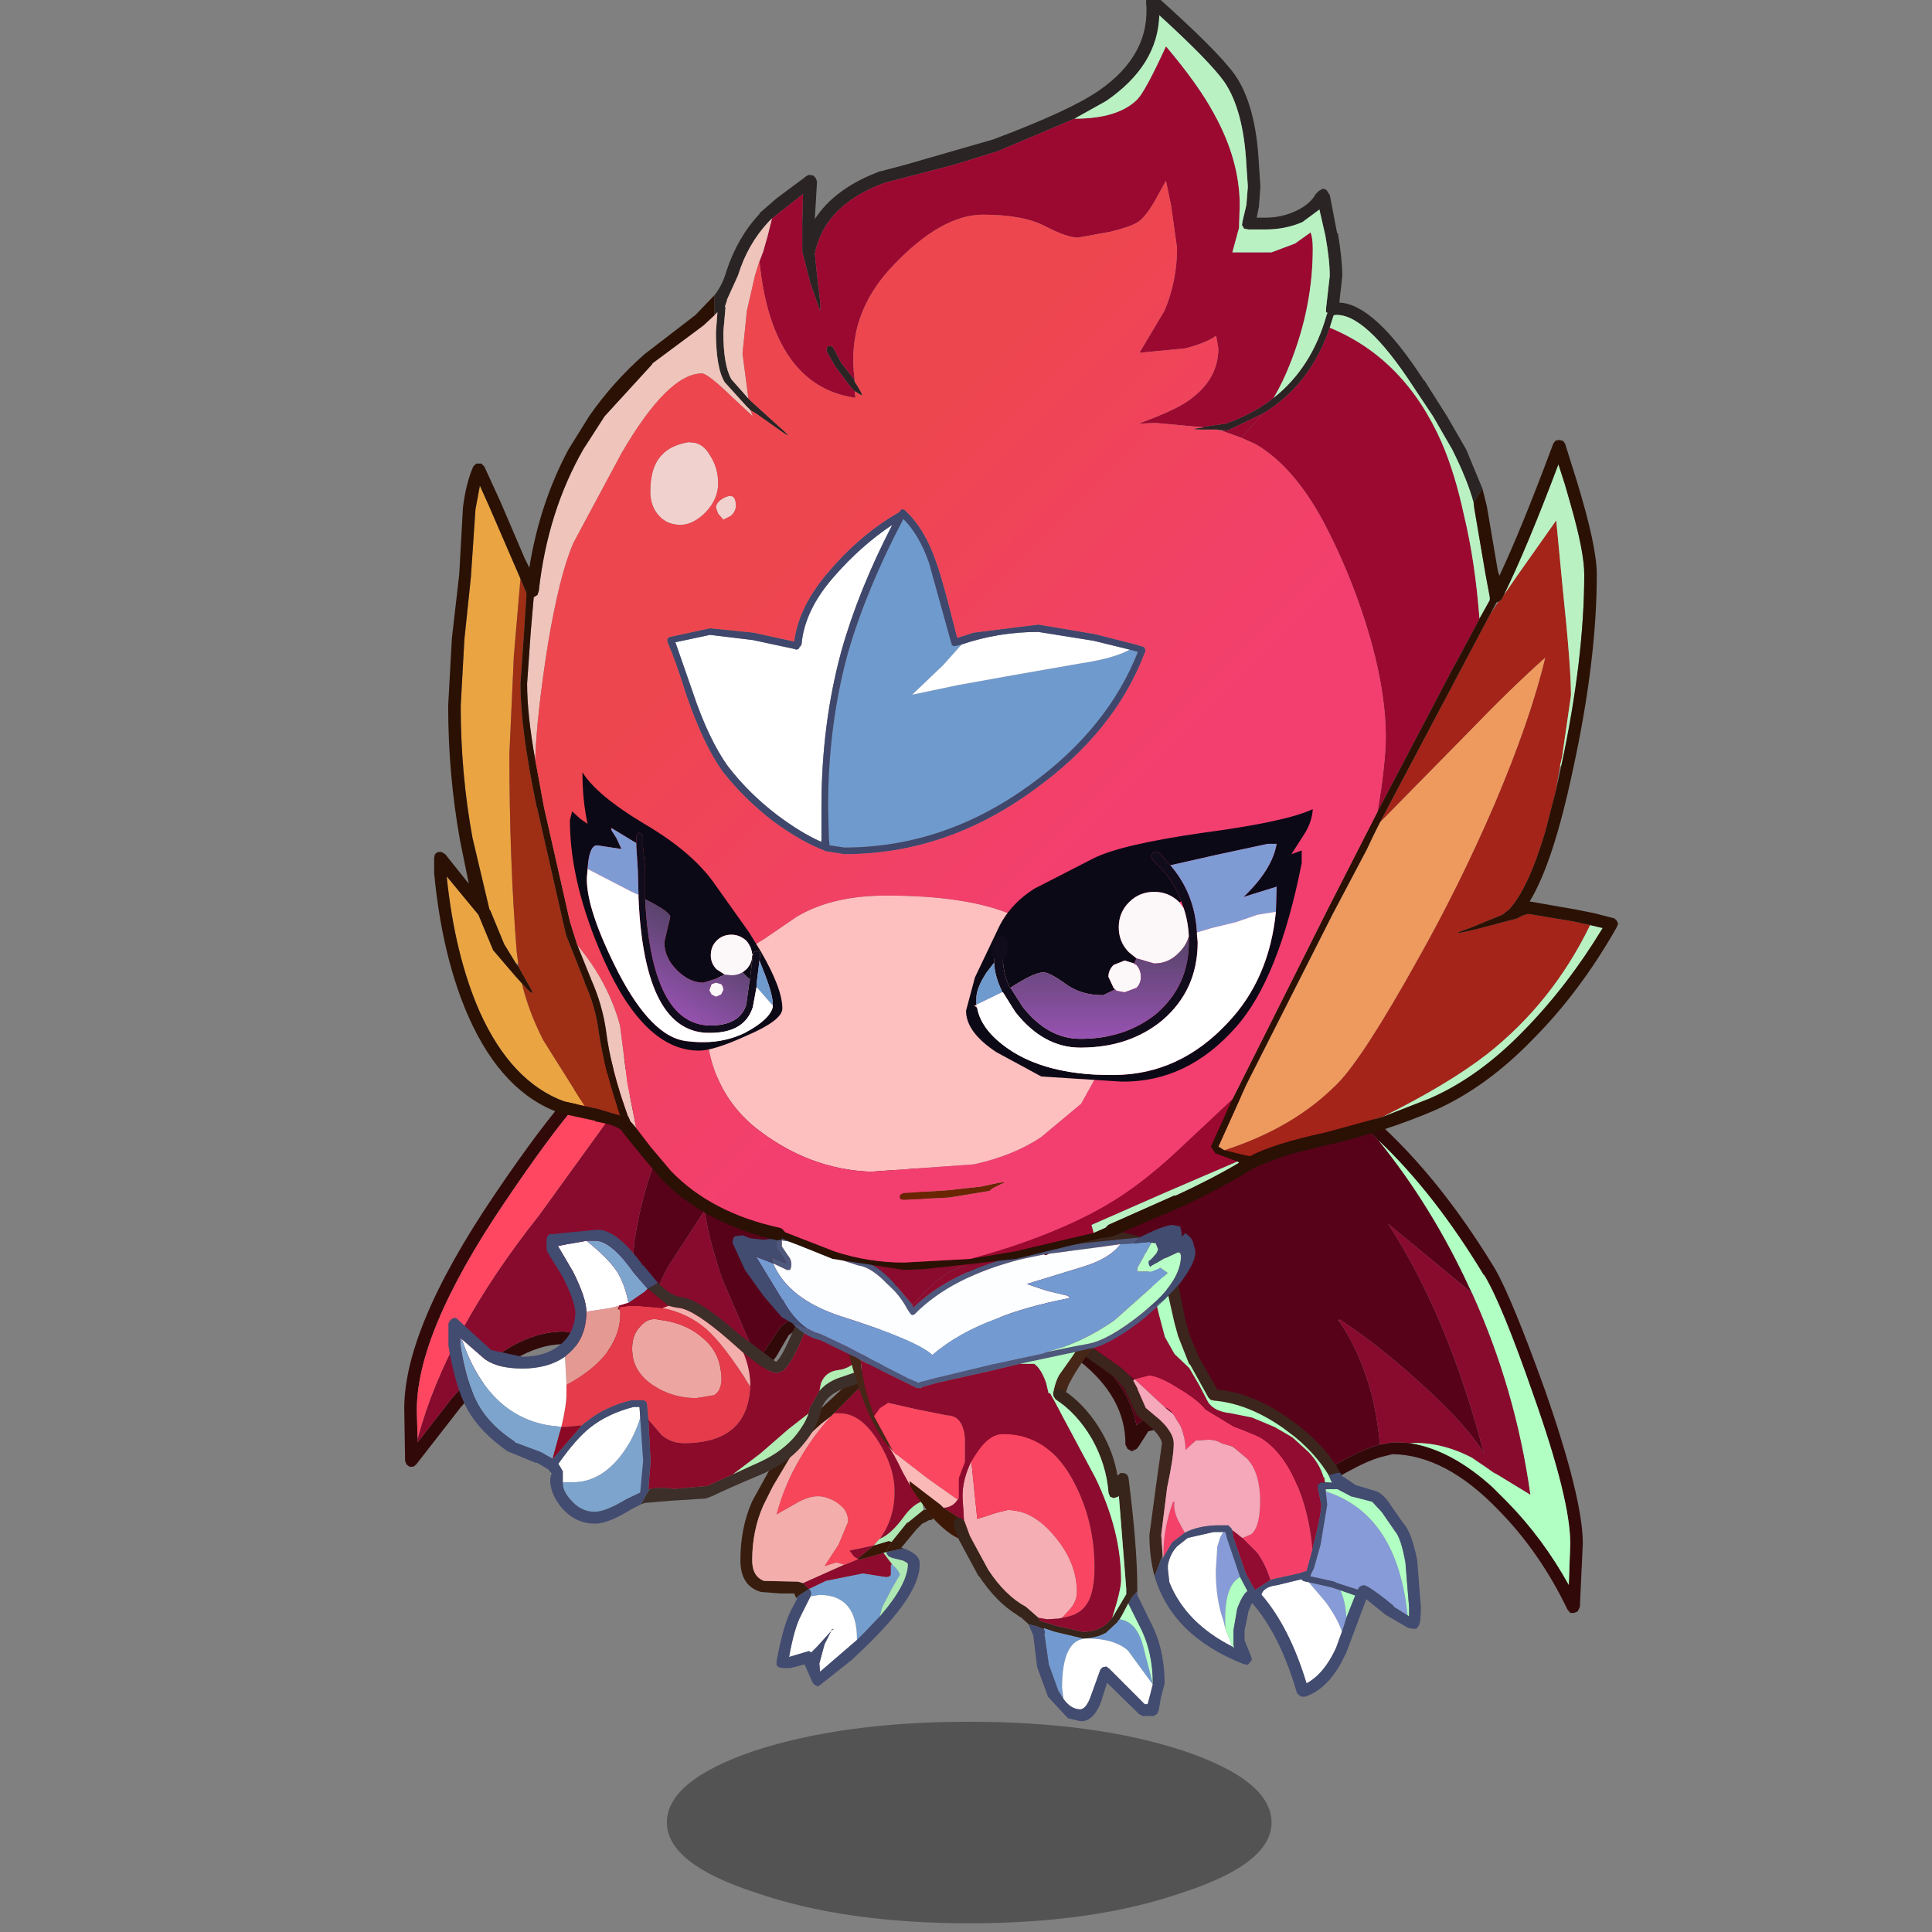 <svg xmlns:ffdec="https://www.free-decompiler.com/flash" xmlns:xlink="http://www.w3.org/1999/xlink" ffdec:objectType="frame" height="90" width="90" xmlns="http://www.w3.org/2000/svg"><rect width="100%" height="100%" fill="#808080" stroke="none"/><use ffdec:characterId="22" height="90.2" transform="matrix(.999 0 0 1 16.74 -.6)" width="59.35" xlink:href="#a"/><defs><g id="a" transform="translate(-16.75 .6)"><use ffdec:characterId="1" height="9.8" transform="matrix(.508 0 0 .958 31.091 80.206)" width="55.5" xlink:href="#b"/><use ffdec:characterId="3" height="27.8" transform="matrix(-.688 0 0 .688 43.1 49.2)" width="35.25" xlink:href="#c"/><use ffdec:characterId="5" height="20.95" transform="matrix(-.688 0 0 .688 43.6 64.15)" width="13.2" xlink:href="#d"/><use ffdec:characterId="7" height="19.95" transform="matrix(-.688 0 0 .688 41.2 57.25)" width="29.5" xlink:href="#e"/><use ffdec:characterId="9" height="36.9" transform="matrix(-.688 0 0 .688 73.8 49.75)" width="41.75" xlink:href="#f"/><use ffdec:characterId="11" height="31.45" transform="matrix(-.688 0 0 .688 66.25 57.4)" width="25.05" xlink:href="#g"/><use ffdec:characterId="13" height="21.95" transform="matrix(-.688 0 0 .688 55.75 56.65)" width="31.4" xlink:href="#h"/><use ffdec:characterId="19" height="86.35" transform="matrix(-.688 0 0 .688 75.45 -.25)" width="80.25" xlink:href="#i"/><use ffdec:characterId="21" height="22.5" transform="matrix(-.688 0 0 .688 54.3 64.7)" width="14.3" xlink:href="#j"/></g><g id="n" fill-rule="evenodd"><path d="m6.2 4.65 1.45.25q1.6-.05 3.6-1.2 1.95-1.15 3.05-2.6l.15-.15.2-.05L16.9.5l.85-.25 2.9-.2h.05Q22.8 0 29.15 9.4q6.3 9.3 6.1 14.8l-.05 3.2-.1.25-.2.15h-.25l-.2-.15-3-3.85q-3.65-4.3-7.05-4.3l-4.1.65-.8.15-1.85.4-5.8 1.2q-.45.05-.95-.45l-.85-1.1-.85-1.45q-1.65-1.35-3.65-1.6Q2.8 17 1.4 14.95l-1-2.05Q0 11.6 0 10.45l.05-1.6v.05q.05-.4.25-.65l-.1-.3.15-.3.3-.1.55.1.15.05.4.1q.8-.05 2.35-1.15Q5.6 5.6 5.8 5l.15-.25.25-.1M18.55 1l-1.4.3-2.3.45Q13.7 3.25 11.7 4.4 9.4 5.75 7.6 5.75h-.1l-1-.25-1.9 1.85q-1.85 1.3-2.85 1.3l-.6-.1Q.95 8.7.9 9v.1l-.1 1.35q0 1 .4 2.2l.9 1.85q1.2 1.75 3.55 1.95 2.25.3 4.05 1.85v-.05l1.1 1.65.5.75.55.4 5.6-1.15 1.85-.4 1-.2 4.1-.65q3.75-.05 7.7 4.6l2.25 2.9v-.25l.05-1.7q.15-5.3-5.95-14.3-6-8.9-7.8-9.05l-2.1.15" fill="#320909"/><path d="m10.8 19.9-1.1-1.65v.05q-1.8-1.55-4.05-1.85-2.35-.2-3.55-1.95l-.9-1.85q-.4-1.2-.4-2.2L.9 9.1V9q.05-.3.25-.45l.6.1q1 0 2.85-1.3L6.5 5.5l1 .25h.1q1.8 0 4.1-1.35 2-1.15 3.15-2.65l2.3-.45 1.4-.3 2.4 2.7-.65-.1q-1.25 0-1.85 1l-.5 1.25-.1.2q1.3 3.1 1.8 6.45l.65 6.8-1 .2q-.9-3.35-1.9-5.2l-2.5-3.85q-.3 2.05-1.2 4.65l-2.4 5.55-.5-.75" fill="#58021a"/><path d="M34.35 25.9v.25l-2.25-2.9q-3.95-4.65-7.7-4.6l-4.1.65-.65-6.8q-.5-3.35-1.8-6.45l.1-.2.5-1.25q.6-1 1.85-1l.65.1.7.9 4.45 6.15q6.35 8 8.25 15.15M19.3 19.5l-1.85.4-5.6 1.15-.55-.4 2.4-5.55q.9-2.6 1.2-4.65l2.5 3.85q1 1.85 1.9 5.2" fill="#880b2e"/><path d="m18.55 1 2.1-.15q1.8.15 7.8 9.05 6.1 9 5.95 14.3l-.05 1.7q-1.9-7.15-8.25-15.15L21.65 4.6l-.7-.9-2.4-2.7" fill="#ff4761"/></g><g id="o" fill-rule="evenodd"><path d="M4.9.35 4.95.3 5 .15 5.05.1l.3-.1.25.15 2.6 2.4q1.75 1.55 2.4 2.6l1.8 3.25q.8 1.8.8 4 0 1.75-1.4 2.15l-1.3.1h-.95l-.1.25-.05.05-.15-.15-.7-.45.05-.05.05-.05.1-.1.2-.2.35-.1 2.3-.05q.8-.3.8-1.4 0-2-.75-3.7L11 7.4 9.9 5.55q-.55-.95-2.2-2.4l-.65-.5-.2-.2L5 .6 4.9.35M2.15 11.6l.15-.05-.05-.05-.95-1.15-.45-.45-.15-.05-.25-.15-.25-.05L0 9.4l.05-.25.2-.2L.8 9l1.05.85h.05l1.05 1.3.3.5.05.2-1.15-.25" fill="#381c0d"/><path d="m7.05 2.65.65.5q1.65 1.45 2.2 2.4L11 7.4l.65 1.3q.75 1.7.75 3.7 0 1.1-.8 1.4l-2.3.05-.35.1-2.8-1.25.55-.15.8.25-.95-1.45L5.9 9.8q0-.7.5-1.1.5-.45 1.2-.6.7-.15 1.65.35l1.5.85q-.55-2.05-1.6-3.8-.9-1.55-2.1-2.85" fill="#f3aeab"/><path d="M3.75 10.95q-1-1.35-1-3.2 0-1.65 1.1-3.4 1.2-1.9 2.6-1.9h.4l.2.2q1.2 1.3 2.1 2.85 1.05 1.75 1.6 3.8l-1.5-.85q-.95-.5-1.65-.35-.7.15-1.2.6-.5.4-.5 1.1l.65 1.55.95 1.45-.8-.25-.55.15H6.1l-.85-.35v-.05l.25-.15.3-.4-1.65-.35-.25-.3-.15-.15" fill="#f7455a"/><path d="M.85 8.4q.3-1.65 1.2-4.05Q3.45.55 4.9.3v.05L5 .6l1.85 1.85h-.4q-1.4 0-2.6 1.9-1.1 1.75-1.1 3.4 0 1.85 1 3.2-.75-.3-1.6-1.45-.6-.85-1.3-1.1m8.1 5.55-.2.2-.1.1-.05.05-.05.05-1.15-.55-2.5-.5-1.6.25-.2-.05-.1-.1v-.7h-.1l.6-.8.5.15 1.1.3.15-.05v.05l.85.35h.05l2.8 1.25m-4.8-2.55 1.65.35-.3.4-.25.15-1.1-.9" fill="#8d0b2c"/><path d="m2.95 11.15.2-.05 1 .3 1.1.9-.15.05-1.1-.3-.5-.15-.2-.05-.05-.2-.3-.5" fill="#391606"/><path d="m3.75 16.2-.15-.6-.65-1.25-.55-.95q0-.25.5-.7H3v.7l.1.1.2.05 1.6-.25 2.5.5 1.15.55-.1.1-.05.2.05.2-.6-.1q-2.55 0-2.55 3v.05l-.5-.5-1.05-1.1" fill="#739ece"/><path d="m8.45 14.85.65 1.3q.45.85.8 2.8l-1.35-.4-.15.1-.4-.4-.95-1.05.45.9.35 1.3-.05.55-2.5-2.15v-.05q0-3 2.55-3l.6.1m-1.4 2.35L7 17.05h-.15l.2.15" fill="#fff"/><path d="m9.4 14.95-.05.05.4.75q.55 1.05 1 3.5v.25l-.15.15-.25.05H9.8l-.95-.25-.55 1.25-.15.15-.2.1-.15-.1-2.15-1.7-1.05-1-.35-.35Q1 14.55 1.05 12.65q-.05-.6.95-1l.15-.05 1.15.25v.1l-.15.2-.25.1-.6.15h-.05q-.35.15-.4.25 0 1.35 1.9 3.55l1.05 1.1.5.5 2.5 2.15.05-.55-.35-1.3-.45-.9.95 1.05.4.4.15-.1 1.35.4q-.35-1.95-.8-2.8l-.65-1.3-.05-.2.05-.2.1-.1.7.45.15.15" fill="#424b70"/><path d="m.8 9 .05-.6q.7.25 1.3 1.1.85 1.15 1.6 1.45l.15.15.25.3-1-.3-.2.05-1.05-1.3h-.05L.8 9m2.5 2.85.2.05-.6.8q-.5.45-.5.7l.55.95.65 1.25.15.6q-1.9-2.2-1.9-3.55.05-.1.4-.25h.05l.6-.15.25-.1.15-.2v-.1" fill="#aee8b3"/></g><g id="p" fill-rule="evenodd"><path d="m15.3 3.65.7.4-1.4 1.15-.4.1-.3.05h-.05Q12.8 5.5 10.4 7.6l-.9.8Q7.55 10 7.05 9.7 6.4 9.55 5.4 7.1q-.8-1.95-2.45-2-1.2 0-1.75 1.25Q.85 7.1.8 8.3l-.05.55.75.7 1.3.45q1 .3 1.55.95L5 12.1l.1.4q.3.85 1.05 1.7.95 1.05 2.75 1.8l1.3.6 1.75.8 2.3.2q.8-.15 1.6 0l.25.4.35.65-.25-.1-1.8-.15-2.35-.15-.4-.15q-1.15-.55-3.05-1.35-2-.8-3.05-2.05-1.05-1.2-1.3-2.4l-.05-.2q-.4-.95-1.65-1.35L1.2 10.3Q-.1 9.7 0 8.85 0 7.1.5 6q.8-1.7 2.45-1.7 2.15 0 3.15 2.5.85 2 1.2 2.2l2.6-1.95q2.65-2.35 3.9-2.45.65-.1 1.5-.95" fill="#3c2e28"/><path d="m15.95 12.9-.15 2.8.15 1.95-.1-.05q-.8-.15-1.6 0l-2.3-.2-1.75-.8-1.85-1.4-1.9-1.65L5.1 12.5l-.1-.4-.65-1.15-.1-.5q-.3-.8-1.2-.9-.6-.05-1.4-.7L.8 8.3q.05-1.2.4-1.95.55-1.25 1.75-1.25 1.65.05 2.45 2 1 2.45 1.65 2.6.5.3 2.45-1.3-.45 1.1-.45 2.05v.2q.15 3.85 4.5 3.85.85 0 1.5-.55l.9-1.05" fill="#8c0b2a"/><path d="M11.5 11.25q-.5-.3-.5-1.1 0-1.75 1.3-2.8 1.15-1 2.9-1.2.75-.2 1.3.45.55.55.55 1.5 0 1.55-1.45 2.5-1.3.85-2.9.85l-1.2-.2" fill="#eda5a1"/><path d="M20.15 5.6q0 1.9 1.35 2.95l.1.1-.1 1.9q-1.6-.85-2.55-1.95-1.15-1.4-1.1-3l.05-.15h.1V5.3h-.1l.05-.1.55.15 1.65.25" fill="#e59993"/><path d="m20.45 13.3-.15-.15-.1-.05q-1.25-1.05-3.1-1.5h-.8l-.15.05-.1.15-.1 1.1-.9 1.05q-.65.55-1.5.55-4.35 0-4.5-3.85Q10.85 7.8 12 6.8q1.25-1.1 3-1.45l1.75-.15h.5l.65.1v.15l-.05.15q-.05 1.6 1.1 3 .95 1.1 2.55 1.95v.55q0 .85.35 2.3h-.35l-1.05-.1m-8.95-2.05 1.2.2q1.6 0 2.9-.85 1.45-.95 1.45-2.5 0-.95-.55-1.5-.55-.65-1.3-.45-1.75.2-2.9 1.2Q11 8.4 11 10.15q0 .8.5 1.1" fill="#e53b4a"/><path d="M22.45 15.55h-.05l-1.95-2.25 1.05.1h.35l.15.5.45 1.65" fill="#8c0925"/><path d="m14.6 5.2.4.15q-1.75.35-3 1.45-1.15 1-2.95 3.85v-.2q0-.95.45-2.05l.9-.8q2.4-2.1 3.45-2.25h.05l.3-.05.4-.1" fill="#f3afab"/><path d="m20.15.8.25.05.85.15h.05l.75.15h.05l-.05.05-1 1.7q-.9 1.8-.9 2.7l-1.65-.25-.55-.15-.65-.2q.25-1.3.8-2.15.6-.9 2.05-2.05m1.45 7.85q1.15.8 2.9.8 1.65 0 2.55-.65l1.55-1.35q-1.75 5.15-5.9 5.85l-.85.1q-.35-1.45-.35-2.3v-.55l.1-1.9m-5.1 4.15.05-.75h.4q1.75.45 2.95 1.4.95.75 2.15 2.45l-.3.5v.75h-.7q-1.8 0-3.2-1.75-.9-1.15-1.35-2.6" fill="#fff"/><path d="m17.9 5.3-.65-.1h-.5L15 5.35l-.4-.15L16 4.05l.2.2 1.1.75.65.2-.05.1" fill="#8d0925"/><path d="m16 4.05.95-1.1Q18.4.9 19.45.8h.7Q18.7 1.95 18.1 2.85q-.55.85-.8 2.15l-1.1-.75-.2-.2m12.6 3.4.1-.1v.45q-.4 2.6-1.2 4.05-.8 1.45-2.5 2.55v.05l-1.75.65-.8.45L22 13.9l-.15-.5.85-.1q4.15-.7 5.9-5.85m-6.85 9.7v.05q0 .55-.5 1.1-.7.85-1.65.85-.75 0-2.15-.85l-.95-.45-.2-2.15.2-2.9q.45 1.45 1.35 2.6 1.4 1.75 3.2 1.75h.7" fill="#7da4cd"/><path d="M4.35 10.95Q3.8 10.3 2.8 10l-1.3-.45-.75-.7.05-.55.85.55q.8.65 1.4.7.9.1 1.2.9l.1.5m.75 1.55 1.35 1.05 1.9 1.65 1.85 1.4-1.3-.6q-1.8-.75-2.75-1.8-.75-.85-1.05-1.7" fill="#b2edb4"/><path d="m15.3 3.65 1-1.2v.05Q18.05.05 19.4.05l2.1.2.9.1h.25l.15.15.05.25v.6l-.05.2-1.05 1.7q-.8 1.6-.85 2.35v.1q.05 1.4 1.1 2.2.95.75 2.5.75l2.1-.45 2.25-2.05q.05-.1.15-.1l.1-.05.25.15.15.25v1.5q-.45 2.8-1.3 4.35-.9 1.55-2.7 2.8l-1.95.8v-.05l-.85.5-.05.1-.15.15.05.15.05.2q.05.95-.75 1.95-.95 1.1-2.25 1.1-.85.05-2.55-1l-.6-.3-.35-.65-.25-.4.1.05-.15-1.95.15-2.8.1-1.1.1-.15.15-.05h.8q1.85.45 3.1 1.5l.1.05.15.15 1.95 2.25h.05l.8-.45 1.75-.65v-.05q1.7-1.1 2.5-2.55.8-1.45 1.2-4.05v-.45l-.1.1-1.55 1.35q-.9.65-2.55.65-1.75 0-2.9-.8l-.1-.1Q20.15 7.5 20.15 5.6q0-.9.9-2.7l1-1.7.05-.05h-.05L21.3 1h-.05L20.4.85 20.15.8h-.7q-1.05.1-2.5 2.15L16 4.05l-.7-.4m6.45 13.5v-.75l.3-.5q-1.2-1.7-2.15-2.45-1.2-.95-2.95-1.4h-.4l-.05.75-.2 2.9.2 2.15.95.45q1.4.85 2.15.85.95 0 1.65-.85.5-.55.5-1.1v-.05" fill="#424b70"/></g><g id="q" fill-rule="evenodd"><path d="m18.9.05.35-.05.1.05.25.1 1.95 1.5 2.8.5h1.6l.95-.25.25-.1.25.05.2.2q.75 1.9 2.6 3.2h.05Q32 6.5 35.3 5.7h.25l.2.15.05.25q-.05 1.2 1.25 2.45 1.25 1.25 2.7 1.25 2.1 0 2 1v2.15q0 2.7-1.25 3.5l-.15.1-.45.2h-.05q-3.8 1.6-5.75 3.1-3.1 2.45-3.1 5.6v.05l-.15.3-.3.15-.3-.15-.05-.05-.15-.2-.6-.95-1.1-.25q-.65 0-1.3.55l-1.35.95-1.3.45-.75.1q-1 .2-3 1.2-2.1 1.15-2.2 1.1l-.2-.05-2.2-1.25q-1.45-.8-2.35-1.05l-.8-.2q-3.6.05-7.2 3.8-2.8 2.85-4.65 6.7l-.2.25H.6l-.25-.1-.15-.3-.2-4.3q0-3.05 2.55-10.35 2.25-6.25 3.4-8.25Q11.75 4.05 18.9.05M13.75 25.5q1 .25 2.65 1.15l2.1 1.2 1.7-1h.05q2.15-1.1 3.25-1.3l.8-.1 1-.35 1.25-.85q.9-.75 1.8-.75.95 0 1.55.4l.35.3q.5-2.8 3.35-5.05 1.95-1.55 5.9-3.2h.05q.2-.15.45-.2.9-.65.9-2.8V10.8l-1.15-.15q-1.75 0-3.3-1.5Q35.1 7.9 35 6.6q-3.4.75-5.25-.65Q27.9 4.65 27 2.8l-1 .15-1.65.05q-2.05 0-3.2-.55l-2-1.55q-2.75 1.55-5.3 4-3.8 3.6-7.15 9.15V14q-1.2 1.95-3.35 8.15Q.85 29.2.85 32.2l.1 2.8q1.75-3.15 4.15-5.6l1-1q2.8-2.55 5.6-3l.75-.05h.45l.85.15m16.65.3.1.05-.05-.05h-.05" fill="#320909"/><path d="M13.85 4.9q2.55-2.45 5.3-4l2 1.55q1.15.55 3.2.55L26 2.95l1-.15q.9 1.85 2.75 3.15 1.85 1.4 5.25.65.1 1.3 1.45 2.55 1.55 1.5 3.3 1.5l1.15.15v2.15q0 2.15-.9 2.8-.25.05-.45.2h-.05q-3.95 1.65-5.9 3.2-2.85 2.25-3.35 5.05l-.35-.3q-.6-.4-1.55-.4-.9 0-1.8.75l-1.25.85-1 .35-.8.1q-1.1.2-3.25 1.3h-.05l-1.7 1-2.1-1.2q-1.65-.9-2.65-1.15.15-1.7.55-3.35.8-3 2.25-5.05v-.05h-.1q-2.9 1.9-6.05 4.85-2.65 2.45-3.7 4.2 2.45-9.35 6.5-15.55l-5.7 4.7.15-.3Q10.2 9.4 13.85 4.9" fill="#58021a"/><path d="m13.75 25.5-.85-.15h-.45l-.75.05q-2.1-.1-4.2 1l-1.1.75-.35.25-.2.1-2.3 1.4q1-7.15 3.95-13.65l5.7-4.7q-4.05 6.2-6.5 15.55 1.05-1.75 3.7-4.2 3.15-2.95 6.05-4.85l.1.05q-1.45 2.05-2.25 5.05-.4 1.65-.55 3.35" fill="#880b2e"/><path d="M11.7 25.4q-2.8.45-5.6 3l-1 1Q2.7 31.85.95 35l-.1-2.8q0-3 2.5-10.05Q5.5 15.95 6.7 14v.05q3.35-5.55 7.15-9.15-3.65 4.5-6.2 10.05l-.15.3q-2.95 6.5-3.95 13.65l2.3-1.4.2-.1.35-.25 1.1-.75q2.1-1.1 4.2-1" fill="#b1ffc3"/></g><g id="r" fill-rule="evenodd"><path d="m18.05 23.3-.5-1.3h-.05v-.1l.1-1.4-.4-3.2q-.45-2.1-.45-3 0-.7.9-1.55l.05-.05.95-.8.55-1.25v-.05l.3-.55.2-.3.65-.6 2.5-1.75.35-.35q1-.95 1.05-1.75 0-2.35-.9-3.4Q22.45.8 20.3.8l-.95.2-.55.35-.2.15q-.95.7-1.3 2l-.6 2.65-.25.9-.75 1.9h-.05L14.4 11.2l-.15.15-.2.05q-2.35.2-4.7 1.85l-.8.6q-1.45 1.2-2.3 2.6l-.55-.15h-.25q1.1-2 3.45-3.65 2.45-1.75 4.9-2l1.2-2.1.65-1.5.3-1.05.55-2.75Q17 1.75 18.1.9l.85-.55.25-.1L20.3 0q2.55 0 3.7 1.35 1.05 1.25 1.05 3.95 0 .8-.75 1.75l-.95.95h-.05l-2.5 1.8h-.05l-.7.85-.1.3v-.05l-.65 1.4-.05.1-1.05.9q-.6.6-.65 1l.4 2.85.45 3.35q0 1.5-.35 2.8m-1.2-2.3v-.05.05m-4.15 6.95v-.05.05" fill="#3b251c"/><path d="m10.2 23.55-.35-.1-1.6-.35-.45-.15h-.05l-.4-1.45q.15-1.85.7-3.5.95-2.8 2.6-3.95.3-.25 2.05-.9L14.6 12q.5-.65 1.85-1.45 1.35-.85 2-.85l.95.25-2.05 1.9q-.35.15-.55.45l-.5.8q-.3.65-.35 1.65l-.7-.65-.85-.05q-.5 0-.9.25l-.7.2-.15.1-.9.75q-.85 1-.85 2.85 0 1.75.6 2.25l.6.25-1 1q-.55.75-.9 1.85" fill="#f44069"/><path d="m12.8 20.15-.1.55-.85 2.45-.5.9-.1.15h-.05l-1-.65q.35-1.1.9-1.85l1-1 .7-.55M7.35 21.5l-.1-.45q-.5-1.95-.5-2.6l.25-1.2v-.15l-.1-.05-.1-.1h-.3l.05-.35h.05q.25-.9 1-1.7l1.1-1 1.2-.7 1.55-.65 1.5-.3q1-.1 1.45-.7l.6-1.15.7-1.2 1-.95.65-1.15.4-1.5.75-3.15.3-1.1.55-.35.95-.2q2.15 0 3.05 1.1.9 1.05.9 3.4-.05.8-1.05 1.75l-.35.35-2.5 1.75-.65.6-.3.2-.95-.25q-.65 0-2 .85-1.35.8-1.85 1.45l-1.9 1.15q-1.75.65-2.05.9Q9 15.2 8.05 18q-.55 1.65-.7 3.5" fill="#920b31"/><path d="m17.45 22-.6-1-.85-.65.35-.65q.45-.8.35-1.45h.1q.65 1.8.65 3.45v.3m-.6-1v-.05.05" fill="#f44169"/><path d="M16 20.35q-.85-.45-2.1-.5h-.85l-.1.1-.1.1-.05.1-.7.55-.6-.25q-.6-.5-.6-2.25 0-1.85.85-2.85l.9-.75.15-.1.7-.2q.4-.25.9-.25l.85.05.7.65q.05-1 .35-1.65l.5-.8.45-.35.1-.1 2.05-1.9.1.1-.3.55v.05l-.55 1.25-.95.8-.05.05q-.9.85-.9 1.55 0 .9.45 3l.4 3.2-.1 1.4v.1h-.05v-.3q0-1.65-.65-3.45h-.1q.1.65-.35 1.45l-.35.65" fill="#f4a8b9"/><path d="m6.45 17.55-.1.9.45 2.7.45 1.6.15.3.1.25-1.6.35-.2.1-1.4.45-.05-.05-.1-.15-.25-.1-.2.05q-.65.35-1.85 1.35v.05l-.95.6q.7-6.85 5.55-8.4m5.8 5.8.9-2.65.1-.4h.15l.2.35.2.65.1 1.65q0 1.9-.5 3.3l-.15.6q.15-2.9-1-3.5m-6.9 3.7-.15-.45-.15-.5q.05-1.05.4-1.85l.6-.2 1.55-.35-1.15 1.35q-.8 1.1-1.1 2" fill="#869bd8"/><path d="M13.4 20.3h.65l1.75.4.7.55q.5.5.65 1.3v.25l-.1.9q-1.1 2.75-4.25 4.35l.1-.3.35-.9.15-.6q.5-1.4.5-3.3l-.1-1.65-.2-.65-.2-.35m-5.8 3.4.25-.05.15-.05.1-.1 1.65.4.3.05q.6.15.75.55v.05q-1.9 2.2-3.05 6-1.2-.65-2-2.4l-.4-1.1q.3-.9 1.1-2L7.6 23.7" fill="#fff"/><path d="M6.5 16.95H6l.05-.05.2-.45q.85-1.4 2.3-2.6l.8-.6q2.35-1.65 4.7-1.85l.2-.05.15-.15 1.25-2.25h.05l.75-1.9.25-.9.6-2.65q.35-1.3 1.3-2l.2-.15-.3 1.1-.75 3.15-.4 1.5-.65 1.15-1 .95-.7 1.2-.6 1.15q-.45.6-1.45.7l-1.5.3-1.55.65-1.2.7-1.1 1q-.75.8-1 1.7h-.05l-.05.35m-5.6 9L.8 26v-.6l.25-3.05q.3-1.65.7-2.1l.9-1.3.65-.7 1.35-.35h.05l.95-.5h.75l.05.15Q1.6 19.1.9 25.95m11.9 2.1-.15.1.05-.2v-1l-.25-1.45q-.35-.95-.7-1.2l.5-.95q1.15.6 1 3.5l-.35.9-.1.3M5.05 26.1l-.6-1.5 1-.35q-.35.8-.4 1.85m7.65 1.85v-.05.05" fill="#b1ffc3"/><path d="M18.05 23.3q-1.2 4.05-6.05 5.95h-.05l-.2.05-.15-.15-.15-.2.05-.2.4-1 .05-.1v-.7l-.25-1.2v-.05l-.25-.6q-1.9 2.15-3.05 6.1l-.15.15-.15.1h-.25q-1.5-.5-2.5-2.4l-.3-.6-1.35-3.6-1.3 1.05-1.55.9-.3.05H.3l-.15-.2Q0 26.4 0 25.4l.25-3.2q.4-1.95.95-2.5l.8-1.15q.5-.8 1-1l1.5-.45h-.05l.9-.6v.05l.1-.25h.25l.55.15-.2.45-.05.05h.8l.1.1.1.05v.15l-.25 1.2q0 .65.5 2.6l.1.45.4 1.45h.05l.45.15 1.6.35.35.1 1 .65h.05l.1-.15.5-.9.85-2.45.1-.55.05-.1.1-.1.1-.1h.85q1.25.05 2.1.5l.85.65.6 1 .05.15V22h.05l.5 1.3m-11.6-5.75.05-.15h-.85l-.95.5h-.05l-1.35.35-.65.7-.9 1.3q-.4.45-.7 2.1L.8 25.4v.6l.1-.05.95-.6v-.05q1.2-1 1.85-1.35l.2-.05.25.1.1.15.05.05 1.4-.45.2-.1 1.6-.35-.1-.25-.15-.3-.45-1.6-.45-2.7.1-.9m6.35 10.5q3.15-1.6 4.25-4.35l.1-.9v-.25q-.15-.8-.65-1.3l-.7-.55-1.75-.4h-.8l-.1.4-.9 2.65-.5.95q.35.25.7 1.2l.25 1.45v1l-.05.2.15-.1m-7.45-1 .4 1.1q.8 1.75 2 2.4 1.15-3.8 3.05-6v-.05q-.15-.4-.75-.55l-.3-.05-1.65-.4-.1.1-.15.05-.25.05-1.55.35-.6.2-1 .35.6 1.5.15.5.15.45" fill="#424b70"/></g><g id="s" fill-rule="evenodd"><path d="m4.2 1.85-.4-.4 1.05.1 2.9.3 3.3.5.8.2L13 2.9q3.95 1.15 6.15 3.3l.05-.2 1.45-1.7q1.15-1.15 2.1-1.3l2.6-.8 1.25-.5.5-.15.2-.1.25-.05.8.05.05.05v.7l-.5.7-.15.3 1.05-.45-.15.45-.95.45h-.2l-.05-.1q-.15-.5.2-.9l.4-.6v-.4l-.35.05h-.05l-.1.05h-.05L26 2.3l-.15.05-.4.15-2.6.85h-.05q-.85.15-1.9 1.25-.85.75-1.35 1.7l-.2.3-.1.1h-.1l-.1-.05q-2.5-2.55-7.3-3.75l-1.45-.3-.35-.05-3.8-.5L5.1 1.9l-.9-.05m-2.1 3.8q.6.5 1.15.6l.35.3q2.3 1.85 3.7 2.1l.8.15 2 .4.25.1 3.5.75 3.75.9.95.25.2.05.05.05.05-.05.6-.25 2.35-1.2q.45-.3.85-.45l.95-.5.1-.05 1.7-.8.45-.15.5-.25 1-.35q-.85.9-1.85 1.15h-.05l-1.95.95-.8.4-.75.4-2.35 1.15-.6.3-.15.05h-.2l-.2-.1-.9-.25-3.8-.85L11.9 10l-3.75-.8-.9-.2L7 8.95q-1.4-.35-3.6-2.1l-1.3-1.2m16.6 6-.05-.05h-.05l.1.05" fill="#4e577c"/><path d="m5.1 1.9 1.05.15 3.8.5.2.1.15-.05 1.45.3q4.8 1.2 7.3 3.75l.1.05h.1l.1-.1.2-.3q.5-.95 1.35-1.7 1.05-1.1 1.9-1.25h.05l2.6-.85.4-.15.15-.05 1.5-.55h.05l.1-.05h.05l.35-.05v.4l-.4.6q-.35.4-.2.9l.05.1h.2l.95-.45Q27.6 5.65 24 6.8q-5.05 1.6-6.15 2.6-1.75-1.5-4.35-2.45-1.9-.8-4.95-1.4l.1-.15 1.45-.35 1.35-.45L7.7 3.45Q5.85 2.9 5.1 1.9" fill="#fdfeff"/><path d="m3 1.8.15-.05 1.05.1.9.05q.75 1 2.6 1.55l3.75 1.15-1.35.45-1.45.35-.1.15q3.05.6 4.95 1.4 2.6.95 4.35 2.45 1.1-1 6.15-2.6 3.6-1.15 4.65-3.6l1.15-.45L28 5.7v-.05q-.7 1.3-1.65 1.95l-.5.25-.45.15-1.7.8-.1.05-.95.5q-.4.15-.85.45L19.45 11l-.6.25-.05.05-.05-.05-.2-.05-.95-.25-3.75-.9-3.5-.75-.25-.1q-2.4-.6-4.6-2.15l-3.6-3.2.5-.35.6.25h.95V3.5L3 1.8" fill="#739ad1"/><path d="m3.8 1.45.4.4-1.05-.1L3 1.8l-.3.05-.05.15-.1.25.1.25.3.35.25.2v.2l-.05.1-.05.1-.15-.1-.85-.5h-.05l-.85-.4-.15.05-.05.2q0 1.65 2.25 3.55-.55-.1-1.15-.6l-1-1.05Q-.15 2.95.05 2.25L.2 1.7l.15-.25.35-.3.25.25v-.25l.1-.45.5-.1q.6 0 2.25.85M28.65 3.2l.15-.45-1.05.45.15-.3.5-.7v-.7l.9.1.9-.1.5-.2.4.05q.25-.05.3.45l-.85 1.85L29.3 5.4l-1.25 1.45-.7.4-1 .35q.95-.65 1.65-1.95v.05l1.8-2.95-1.15.45" fill="#424b70"/><path d="M3.25 6.25Q1 4.35 1 2.7l.05-.2.15-.05.85.4h.05l.85.5.15.1.05-.1.05-.1v-.2l-.25-.2-.3-.35-.1-.25.1-.25.05-.15.3-.05.95 1.7v.25H3l-.6-.25-.5.35 3.6 3.2Q7.7 8.6 10.1 9.2l-2-.4-.8-.15q-1.4-.25-3.7-2.1l-.35-.3" fill="#b8ffc7"/><path d="m27.3 1.45-.2.1-.5.15-1.25.5-2.6.8q-.95.15-2.1 1.3L19.2 6l-1.1-1.1q-1.4-1.45-2.8-1.55l-2.3-.5-.95-.3-.8-.25 2.65-1Q18.15 0 22.1 0l3.15.3q1.25.35 2.05 1.15" fill="#8a0b2e"/><path d="m19.2 6-.05.2Q16.95 4.05 13 2.9v-.05l2.3.5q1.4.1 2.8 1.55L19.2 6m-3.7 14.85h-.3q-2.3.3-3.85-1.45Q10 17.85 9.4 14.95q.35-.25.35-1.85v-.2l.4-1.65q.35-.95.8-1.25h.95l1.85.45 3.8.85.9.25.2.1h.2l.15-.05.6-.3 2.35-1.15.75-.4q-.05 1.3-.65 3.05l-.25.75-.4-.55-.55-.35-2 .45-2 .4q-1.05 0-1.2 1.5v1.75q0 1.6.4 2.3l.05.15h.05q.3.5.95.55l-1.4.9-.2.2" fill="#8c0b2e"/><path d="m11.05 2.35-3.3-.5.75-.05 2.75.5-.2.05m12.45 7q-1.05 4.15-2.55 6.1l-.1.1-.35.4 1.3-2.4.25-.75q.6-1.75.65-3.05l.8-.4m-14.1 5.6-.3-2.1-.45-1.35Q8.1 10.35 7 8.95l.25.05.9.2 1.1 1.55q.45.8.5 2.15v.2q0 1.6-.35 1.85" fill="#462617"/><path d="m8.15 9.2 3.75.8h-.95q-.45.3-.8 1.25l-.4 1.65q-.05-1.35-.5-2.15L8.15 9.2" fill="#b3fcc4"/><path d="M16.15 19.2h-.05l-.05-.15q-.4-.7-.4-2.3V15q.15-1.5 1.2-1.5l2-.4 2-.45.55.35.4.55-1.3 2.4-.2.2h-.05l-2.05 1.6-2.05 1.45" fill="#fc4760"/><path d="M20.85 15.55q-.35.45-1 1.8l-.5.9.05-.3-2.1 1.6-.2.2q-.65-.05-.95-.55l2.05-1.45 2.05-1.6h.05l.2-.2.35-.4" fill="#fab8b7"/><path d="m19.35 18.25-.1.15h.05l-1.35 1.9q-1.5 1.65-2.45 1.65l-.3-.05-.25-.05-.05-.1-.1-.2.2-.4.05-.1.45-.2.2-.2 1.4-.9.2-.2 2.1-1.6-.05.3" fill="#3e1807"/></g><g id="t"><path d="m9.8 34.4-.25-.4-.35-.55 1.1-2.65 1.3-2.25 1.55-2.45v.05q3.35-5.2 5.75-5.3l-.2-1.8q0-1.15.3-2.9h.05l.5-2.6.05-.05.15-.25q.1-.1.3-.1l.25.15.05.05.15.15q.35.65 1.25 1.1 1 .5 2.15.5h.6l-.15-.75-.1-1.35.1-1.5q.2-4.05 1.65-6.1 1.15-1.6 5.3-5.3l.2-.1.3.05.15.2.05.2q-.35 3.6 3.2 6.05 1.95 1.35 7.15 3.3l5.9 1.7 1.7.45H50q3.1 1.15 4.45 3.25l-.15-2.55.1-.25.15-.15.3-.05.2.1.05.05 1.95 1.45 1.15 1v.05q1.5 1.6 2.25 3.9.25.9.8 1.6v1.35l-.2-.2.1 1.35q0 2.45-.6 3.4l-1.45 1.6-.3.3-.35.2-1.7 1.2q-1.15.8.4-.55l1.6-1.45.2-.2 1.15-1.3q.55-.95.55-3.2l-.15-1.7h.05l-.15-.45v-.05L59.65 19q-.65-2.1-2.05-3.6l-.25-.25-2.1-1.65.05 1.9v2l-.55 2.15-.65 1.85q-.1-.2.15-1.95l.2-1.9q-.65-3.3-4.7-4.8l-4.8-1.25-2.9-.9-5.2-2.2-2.15-1.2q-3.5-2.4-3.6-5.8-3.4 3.1-4.4 4.5-1.3 1.9-1.5 5.6l-.1 1.5.1 1.25.25 1.05.05.3-.15.25-.3.05H23.9q-1.35 0-2.5-.5l-1.15-.85-.4 1.75q-.3 1.65-.3 2.75l.25 2.2v.25l-.1.05.05.1q1 3.6 3.6 5.65 1.4 1.1 3.25 1.75l1.45.2.05.05q1.25.15.1.15h-1l-.45.05h-.3l-2.4-1.15q-3.2-1.95-4.5-5.8l-.25-.8-.05-.05q-2.05-.25-5.4 4.9l-1.3 1.95-1.3 2.25q-1.05 2.1-1.45 3.6m42-8.35.1-.15.75-.95.55-1.05.15-.1h.2l.1.15v.2l-.6 1.05-1.1 1.45-.2.2-.5.3q-.05-.05.25-.55l.25-.4.05-.15" fill="#2a2424" fill-rule="evenodd"/><path d="m43.9 85.6-3-.5-5.35-1.25.15-.55-4.9-2.15-5-2.15 1.5-.55.3-.45-1.45-3.2 3.15 2.95q2.45 2.35 4.55 3.7 3.8 2.45 10.05 4.15M16.3 55.3l-5.05-9.6-.25-.45-1.5-2.8-.1-.2q.3-3.9 1.05-7 .6-2.8 1.5-4.9 2.5-5.7 7.6-7.8 1.3 3.85 4.5 5.8l1.5 1.65-1 .45Q22 31.95 20 35.65q-1.75 3.3-2.9 6.95-1.35 4.3-1.35 7.7 0 1.2.3 3.4l.25 1.6M36.85 8.4l5.2 2.2 2.9.9 4.8 1.25q4.05 1.5 4.7 4.8l-.2 1.9Q54 21.2 54.1 21.4l.65-1.85.55-2.15v-2l-.05-1.9 2.1 1.65.3 1.2.3 1.05.25.65q-.4 4.1-2 6.45-1.65 2.4-4.5 2.8l.05-.45.2-.2 1.1-1.45.6-1.05v-.2l-.1-.15h-.2l-.15.1-.55 1.05-.75.95-.1.15h-.05q.6-4.4-2.65-7.75-3.25-3.4-6.05-3.4-2.75 0-4.25.8-1.45.75-2.2.75l-2.2-.4q-1.4-.35-1.85-.65-.6-.4-1.35-1.8l-.55-1-.35 1.7-.4 2.85q0 2.25.85 4.25l1.7 2.85-3.1-.3q-1.4-.35-2.1-.85l-.15.85q0 2.3 2.35 3.75.9.55 3.05 1.35L31.35 29l-3.25.3-.05-.05-1.45-.2q-1.85-.65-3.25-1.75-.65-1.1-1.15-2.4-1.5-3.8-1.5-7.7 0-.75.15-1.1l1.05.75 1.6.6h2.65l-.45-1.65-.05-1.55q0-3.05 1.75-6.2 1.05-1.95 3.25-4.55 1.4 3.05 1.95 3.6 1.3 1.3 4.25 1.3" fill="#9b0931" fill-rule="evenodd"/><path d="m60.25 65.35-.55-.3 1.55 1.8.55.85.05.75q.2 5.35-3.35 8.25-3.6 2.85-7.85 3l-7-.5q-2.7-.6-4.55-1.85l-2.7-2.25-1.2-2.15q-.5-1.2-.65-3.15l-.15-1.7-.05-.3q3.25-4.1 6.85-5.55Q44.25 61 49.6 61q3.7 0 6.1 1.45l2.2 1.5 1.8 1.1.1.05.45.2v.05" fill="#febfbf" fill-rule="evenodd"/><path d="m44.5 44 .4.1h.15l.1-.05.05-.15 1.5-5.4q.65-1.9 1.75-3 2.5 4.75 3.75 9.05 1.35 4.9 1.35 10.45l-.05 2.15-.05.45-1 .15q-6.75 0-12.6-4.25-5.25-3.8-7.3-9l.55-.15q1.1.6 3.45.95l4.3.75 3.9.7 3.1.65-2.1-2L44.5 44" fill="#6f9ace" fill-rule="evenodd"/><path d="m33.1 44.35 2.45-.6 3.75-.6q2.7 0 5.2.85l1.25 1.4 2.1 2-3.1-.65-3.9-.7-4.3-.75q-2.35-.35-3.45-.95M54 57.2V55q0-5.6-1.35-10.55-1.15-4.1-3.45-8.55 2.1 1.4 3.9 3.45 2.05 2.3 2.25 4.65l.1.15.05.05.05.1.15.05.15-.05 2.8-.6 2.9-.35 2.35.5-1.15 3.3q-1.1 3.3-2.45 5.15-1.4 1.8-3.3 3.25-1.6 1.2-2.95 1.8L54 57.2" fill="#fff" fill-rule="evenodd"/><path d="m7.75 40.65.15.3.2.15.55.8 7.5 14.15-6.1-6.2Q7.3 47 4.95 44.9q1 4.2 3.45 9.95 2.35 5.45 5.2 10.5 3.65 6.55 5.4 8.35 2.9 3 7.7 4.55l-1.45.35-.3.05q-1.6-.85-5.1-1.6L16 76q-4.45-2.2-7.1-4.25-4.45-3.5-7-8.75l1.15-.25 3-.5q.3 0 .8.3l2.65.7q2.45.6.55-.05l-2.2-.9-.45-.35q-1.3-1.4-2.45-5.25l-.7-2.7-.3-1.75-.15-.65-.6-4.15q0-1.95.55-7.15l.45-4.7 2.65 3.75.9 1.3" fill="#a42419" fill-rule="evenodd"/><path d="m16.15 56.05.45.9.45.95 2.3 4.35 5.6 11.05.3.6L27.1 78l-.4.25Q21.9 76.7 19 73.7q-1.75-1.8-5.4-8.35-2.85-5.05-5.2-10.5-2.45-5.75-3.45-9.95 2.35 2.1 5.1 4.95l6.1 6.2" fill="#ee9a5f" fill-rule="evenodd"/><path d="m74.4 39.55 2.1-4.85.65-1.45.3 1.6.3 4.45v.05l.45 4.3.25 4.5q0 4.6-.8 8.95l-1.15 4.85-.05.05-.95 2.3-.8 1.3h-.15l.1-.75q.5-6.2.5-13.45l-.3-6.6-.45-5.25m-.1 27.4.45-.5 1.5-1.75 1-2.4 2.15-2.6q-.55 5.35-2.25 9.2-2.15 4.75-5.75 6.05l-1.35.3 2.8-4.45q1-1.95 1.45-3.85" fill="#eaa441" fill-rule="evenodd"/><path d="m74.55 65.8-.9 1.6q-.25.55.65-.45-.45 1.9-1.45 3.85l-2.8 4.45-.95.2-1.45.45q1.1-3.25 1.45-5.7.2-1.65.95-3.3v-.05l1.25-3.15.2-.85 1.75-7.7.05-.15q1.1-5.25 1.1-8.35l-.25-3.6-.15-2.3v-.25l.4-.95.45 5.25.3 6.6q0 7.25-.5 13.45l-.1.75v.2" fill="#9e2e14" fill-rule="evenodd"/><path d="m35.55 83.85-.8-.35-.2-.2-4.5-2v.05q-2.5-1.15-4.35-2.25l.1-.1 5 2.15 4.9 2.15-.15.55M9.4 42.25 8.7 41v-.2l.3-1.6.75-4.4.05-.4q.4-1.5 1.45-3.6l1.3-2.25 1.3-1.95q3.35-5.15 5.4-4.9l.05.05.25.8q-5.1 2.1-7.6 7.8-.9 2.1-1.5 4.9-.75 3.1-1.05 7M36.85 8.4q-2.95 0-4.25-1.3-.55-.55-1.95-3.6-2.2 2.6-3.25 4.55-1.75 3.15-1.75 6.2l.05 1.55.45 1.65H23.5l-1.6-.6-1.05-.75q-.15.35-.15 1.1 0 3.9 1.5 7.7.5 1.3 1.15 2.4-2.6-2.05-3.6-5.65l-.05-.1.1-.05v-.25l-.25-2.2q0-1.1.3-2.75l.4-1.75 1.15.85q1.15.5 2.5.5h1.15l.3-.05.15-.25-.05-.3-.25-1.05-.1-1.25.1-1.5q.2-3.7 1.5-5.6 1-1.4 4.4-4.5.1 3.4 3.6 5.8l2.15 1.2m-33 43.8Q2.3 44.95 2.3 39.25q0-1.5.9-4.65l.4-1.4.45-1.4q2.15 5.7 3.7 8.85l-.9-1.3L4.2 35.6l-.45 4.7q-.55 5.2-.55 7.15l.6 4.15.15.65-.1-.05M16 76l-3.2-1.25q-3.35-1.45-6.4-4.6-2.95-3-5.35-6.95l.85-.2q2.55 5.25 7 8.75Q11.55 73.8 16 76" fill="#baf1c3" fill-rule="evenodd"/><path d="m26.8 29.55-1.25.45-1.5-1.65 2.4 1.15h.3l.05.05" fill="#99092f" fill-rule="evenodd"/><path d="m61.25 21.7.75.7 3.5 2.6h-.05l3.25 3.55 1.45 2.25q2.4 4.2 3 9.5v.05l.1.3.25.15.2 2.3.25 3.55q0 2.1-.55 5.15-.1-3-.85-7.75-.8-4.8-1.75-6.95l-3.25-6.05q-3.15-5.4-5.45-5.4-.4 0-2.1 1.65l-1.35 1.25.15-.4.3-.3 1.45-1.6q.6-.95.6-3.4l-.1-1.35.2.2m9.3 42.65-.95 2.35q-.75 1.7-1 3.45-.3 2.5-1.5 5.85v-.05l-.15.35-.1.1-.3.35.6-3.05.5-3.9q.8-2.95 2.9-5.45m-13.2-49.2.25.25q1.4 1.5 2.05 3.6l.75 1.65v.05l.15.45h-.05l.15 1.7q0 2.25-.55 3.2l-1.15 1.3.4-3.05-.3-2.9-.55-2.4-.3-.95-.25-.65-.3-1.05-.3-1.2" fill="#eec4bb" fill-rule="evenodd"/><path d="m60.65 35.55-.5-.25q-.35-.3-.35-.7 0-.85.65-.6.7.3.7.75l-.15.4-.35.4m1.9-5.2.45-.05q1.2.2 1.8.85.8.8.8 2.5 0 1-.6 1.65-.55.6-1.45.6-.85 0-1.7-.85-.85-.9-.85-1.95 0-1.05.55-1.9.4-.7 1-.85" fill="#f1d1cd" fill-rule="evenodd"/><path d="M73.4 51.8q.55-3.05.55-5.15l-.25-3.55-.2-2.3-.25-.15-.1-.3v-.05q-.6-5.3-3-9.5l-1.45-2.25L65.45 25h.05L62 22.4l-.75-.7v-1.35l1.3 1.35L66 24.35q2.15 1.9 3.75 4.2l1.4 2.25q1.95 3.65 2.65 8l.3-.6 1.65-3.85 1.1-2.4.2-.2h.35l.2.2q.5 1.15.7 2.8l.25 4.5.5 4.35.25 4.55q0 4.65-.8 9.1l-.6 2.95 1.6-2 .25-.15H80l.2.15.05.25v1.05q-.55 5.7-2.35 9.75-2.3 5.15-6.25 6.5l-2.3.5-.05.05q-1.45.25-1.8.65V77l-1.3 1.6-1.4 1.65q-2.9 2.95-7.8 4.1l-.3-.05-.05-.1-.05.05-3.35 1.35-4.85.75-1.3-.05-6.3-.7-5.7-1.4-.4-.05-.25-.05-.25-.05-4.55-1.95q-2.8-1.3-4.8-2.55-.95-.5-2.7-1.05l-1.75-.45-.7-.15q-3.85-.9-7.25-2.35-3.5-1.55-6.65-4.8-3.2-3.2-5.7-7.6L0 62.9l.1-.2.15-.15 1.35-.35 1.25-.25L6 61.4q-1.6-2.6-2.95-9-1.6-7.35-1.6-13.15 0-1.9 1.35-6.3l.8-2.55.15-.2h.05l.2-.05.25.05.15.2.15.4q2 5.35 3.5 8.55l.1-.3.75-4.4.3-1.2.35.55.25.4-.05.4L9 39.2l-.3 1.6v.2l.7 1.25.1.2 1.5 2.8.25.45 5.05 9.6 3.45 6.75 6.4 12.75L27.6 78l-.3.45-1.5.55-.2.05.1.05q1.85 1.1 4.35 2.25v-.05l4.5 2 .2.2.8.35 5.35 1.25 3 .5 4.5.25q2.4 0 4.7-.75l3.35-1.3.05-.05.05-.05q.1-.15.25-.2 4.65-1 7.4-3.85l1.35-1.6.5-.65.5-.65.3-.35.1-.1.15-.35V76q1.2-3.35 1.5-5.85.25-1.75 1-3.45l.95-2.35.5-1.6 1.75-7.7.6-3.25m1.3 13.8.8-1.3.95-2.3.05-.05 1.15-4.85q.8-4.35.8-8.95l-.25-4.5-.45-4.3v-.05l-.3-4.45-.3-1.6-.65 1.45-2.1 4.85-.4.95v.25l.15 2.3.25 3.6q0 3.1-1.1 8.35l-.05.15-1.75 7.7-.2.85-1.25 3.15v.05q-.75 1.65-.95 3.3-.35 2.45-1.45 5.7l1.45-.45.95-.2 1.35-.3q3.6-1.3 5.75-6.05 1.7-3.85 2.25-9.2l-2.15 2.6-1 2.4-1.5 1.75-.45.5q-.9 1-.65.45l.9-1.6.15-.2M7.75 40.65Q6.2 37.5 4.05 31.8l-.45 1.4-.4 1.4q-.9 3.15-.9 4.65 0 5.7 1.55 12.95l.4 1.8.7 2.7q1.15 3.85 2.45 5.25l.45.35 2.2.9q1.9.65-.55.05l-2.65-.7q-.5-.3-.8-.3l-3 .5L1.9 63l-.85.2q2.4 3.95 5.35 6.95 3.05 3.15 6.4 4.6L16 76l3.85 1.05q3.5.75 5.1 1.6l.3-.05 1.45-.35.4-.25-1.85-4.1-.3-.6-5.6-11.05-2.3-4.35-.45-.95-.45-.9-7.5-14.15-.35-.65-.05-.1-.15-.05-.2-.15-.15-.3" fill="#2a1104" fill-rule="evenodd"/><path d="m42.6 81-.15-.15-.6-.3q-.55-.2.15-.1l1.15.25 2.25.25 3.05.2.2.1.05.15-.05.15-.2.05-3.1-.15L42.6 81" fill="#6a2602" fill-rule="evenodd"/><path d="m48.7 35 .05.05q2.55 1.45 4.7 3.95 2.1 2.4 2.4 4.8l2.75-.6 2.95-.3 2.55.55.2.05.1.05.05.1v.15q-.6 1.4-1.25 3.5-1.15 3.4-2.5 5.3-1.45 1.85-3.4 3.35-1.9 1.4-3.5 2l-.05.05h-.05l-1.25.2q-6.9 0-12.85-4.35-5.45-3.9-7.5-9.25l-.05-.1v-.15l.05-.15.1-.05.5-.15 2.75-.7 3.85-.65 4.4.55.3.1.8.25q1.05-4.2 1.45-5.2.75-2.2 2.1-3.45l.1-.05h.15l.1.15m-15.6 9.35-.55.15q2.05 5.2 7.3 9 5.85 4.25 12.6 4.25l1-.15.05-.45.05-2.15q0-5.55-1.35-10.45-1.25-4.3-3.75-9.05-1.1 1.1-1.75 3l-1.5 5.4-.05.15-.1.05h-.15l-.4-.1q-2.5-.85-5.2-.85l-3.75.6-2.45.6m20.95 13q1.35-.6 2.95-1.8 1.9-1.45 3.3-3.25 1.35-1.85 2.45-5.15l1.15-3.3-2.35-.5-2.9.35-2.8.6-.15.05-.15-.05-.05-.1-.05-.05-.1-.15q-.2-2.35-2.25-4.65-1.8-2.05-3.9-3.45 2.3 4.45 3.45 8.55Q54 49.4 54 55v2.2l-.05.15h.1" fill="#3f476c" fill-rule="evenodd"/><path d="m73.4 51.8-.6 3.25-1.75 7.7-.5 1.6q-2.1 2.5-2.9 5.45l-.5 3.9-.6 3.05-.5.65-.5.65-1.35 1.6q-2.75 2.85-7.4 3.85-.15.05-.25.2l-.05.05-.05.05-3.35 1.3q-2.3.75-4.7.75l-4.5-.25q-6.25-1.7-10.05-4.15-2.1-1.35-4.55-3.7l-3.15-2.95-6.4-12.75-3.45-6.75-.25-1.6q-.3-2.2-.3-3.4 0-3.4 1.35-7.7 1.15-3.65 2.9-6.95 2-3.7 4.55-5.2l1-.45 1.25-.45.4-.1h1q1.15 0-.1-.15l3.25-.3 1.15.05q-2.15-.8-3.05-1.35-2.35-1.45-2.35-3.75l.15-.85q.7.5 2.1.85l3.1.3-1.7-2.85q-.85-2-.85-4.25l.4-2.85.35-1.7.55 1q.75 1.4 1.35 1.8.45.3 1.85.65l2.2.4q.75 0 2.2-.75 1.5-.8 4.25-.8 2.8 0 6.05 3.4 3.25 3.35 2.65 7.75v.15l-.25.4q-.3.5-.25.55l.5-.3-.05.45q2.85-.4 4.5-2.8 1.6-2.35 2-6.45l.3.95.55 2.4.3 2.9-.4 3.05-.2.2-1.6 1.45q-1.55 1.35-.4.55l1.7-1.2.35-.2-.15.4L60 27.3q1.7-1.65 2.1-1.65 2.3 0 5.45 5.4l3.25 6.05q.95 2.15 1.75 6.95.75 4.75.85 7.75M60.65 35.55l.35-.4.15-.4q0-.45-.7-.75-.65-.25-.65.6 0 .4.35.7l.5.25M48.7 35l-.1-.15h-.15l-.1.05q-1.35 1.25-2.1 3.45-.4 1-1.45 5.2l-.8-.25-.3-.1-4.4-.55-3.85.65-2.75.7-.5.15-.1.05-.05.15v.15l.05.1q2.05 5.35 7.5 9.25 5.95 4.35 12.85 4.35l1.25-.2h.05l.05-.05q1.6-.6 3.5-2 1.95-1.5 3.4-3.35 1.35-1.9 2.5-5.3.65-2.1 1.25-3.5v-.15l-.05-.1-.1-.05-.2-.05-2.55-.55-2.95.3-2.75.6q-.3-2.4-2.4-4.8-2.15-2.5-4.7-3.95L48.7 35m13.85-4.65q-.6.15-1 .85-.55.85-.55 1.9 0 1.05.85 1.95.85.85 1.7.85.9 0 1.45-.6.6-.65.6-1.65 0-1.7-.8-2.5-.6-.65-1.8-.85l-.45.05m-2.3 34.95-.45-.2-.1-.05-1.8-1.1-2.2-1.5Q53.3 61 49.6 61q-5.35 0-8.4 1.25-3.6 1.45-6.85 5.55l.05.3.15 1.7q.15 1.95.65 3.15l1.2 2.15 2.7 2.25q1.85 1.25 4.55 1.85l7 .5q4.25-.15 7.85-3 3.55-2.9 3.35-8.25l-.05-.75-.55-.85-1.55-1.8.55.3.65.35-.65-.4M42.6 81l2.75.45 3.1.15.2-.05.05-.15-.05-.15-.2-.1-3.05-.2-2.25-.25-1.15-.25q-.7-.1-.15.1l.6.3.15.15" fill="url(#k)" fill-rule="evenodd"/><path d="M66.55 57.45v.2l-.1 1.55-.05 1.75v.2q-.4 9.2-4.85 9.15-2.35 0-2.9-1.75l-.25-1.35V67l-.2-1.6-.05-.4.05-.2.15-.05.2.05.1.15v.1l.2 1.65.05.25.2 1.45q.45 1.4 2.45 1.4 3.95-.05 4.4-8.55v-2.1l.15-1.5V57l.1-.15q.05-.1.15-.1l.15.1.05.15v.45m-36.2 1.5.1-.1.65-.75.25-.05.2.05.1.25-.1.25-.65.65q-.85.95-1.3 2.15l-.15.45q-.3.9-.35 1.9v.4q0 2.95 2.2 4.85 2.1 1.7 5.15 1.7 2.2 0 3.9-2.15l.8-1.25.05-.05.1-.15q.4-.95.4-1.85l.05-.25.2-.1H42l.2.1.1.2v.35q-.05.95-.55 1.95v.05h-.05l-.85 1.35q-1.9 2.4-4.4 2.4-3.3 0-5.55-1.85-2.4-2.05-2.4-5.3l.05-.5v-.15q.15-2.65 1.8-4.55" fill="#100c1c" fill-rule="evenodd"/><path d="M71.05 55.9q0 4.3-2.3 9.45Q66 71.5 62.3 71.5q-1 0-3.2-1-2.45-1.05-2.45-1.85 0-1.35 1.45-3.85l.8-1.3 2.35-3.3q1.5-2.15 4.75-4.05 3.25-1.95 4.2-3.5 0 1.9-.35 3.5l.5-.35.55-.5.15.6m-1.2 3.3q-.1-1.6-.65-1.6l-1.65.25.35-.75.35-.55v-.15l-.05.05-1.65 1V57l-.05-.15-.15-.1q-.1 0-.15.1l-.1.15v.65l-.15 1.5v2.1q-1.7.85-1.7 1.2l.2.85.2.85q0 1.05-.85 1.9-.85.85-1.8.85l-.8-.25-.65-.3.55-.35q.4-.4.4-.95 0-.6-.4-1t-1-.4q-.55 0-1 .4-.35.4-.4.9h-.05l-.1-.15-.2-.05-.15.05-.05.2.05.4-.35.9q-.55 1.4-.55 2.05v.2q.2.85 1.9 1.75 1.75.85 4 .55 2.3-.3 4.55-4.6 2.2-4.3 2.15-6.45l-.05-.6m-11.2 5.85h.05q0 .55.4.95l.25.2-.5.5-.2-1.65m-19.05-4.5q1.7 1.1 2.45 2.75l1.55 3.25.6 2.25q0 1.45-2.05 2.8l-3.05 1.65-5.45.35q-4.45.05-7.75-3.7-2.9-3.25-4.45-11.1v-.85l.7.25-.9-1.4q-.5-.8-.55-1.65 1.8.85 7.45 1.6 5.6.8 7.45 1.75l4 2.05m-9.25-1.6-3.1-.7-3.5-.75h-.6q.3 1.75 2.25 3.6l-2.25-.7.05 1.7q.45 4.55 3.25 7.5 3.25 3.5 7.65 3.55 4.3.05 6.9-1.55 2.15-1.35 2.45-3l.2-.15-.15-.05v-.45q0-.7-.7-1.75l-.5-.65v-.35l-.1-.2-.2-.1h-.05l-.2.1-.05.25q0 .9-.4 1.85l-.1.15q-1.6-1.05-2.25-1.05-.4 0-1.45.75-1.05.8-2.6.8l-.8-.4.1-.1.35-.75q0-.45-.35-.8l-.75-.3-.65.2-.15-.35.5-.4q.7-.7.7-1.7t-.7-1.7q-.7-.7-1.7-.7t-1.7.7l-.15-.05q.45-1.2 1.3-2.15l.65-.65.1-.25-.1-.25-.2-.05-.25.05-.65.75-.1.1m11.5 5.3.1.65-.1-.65" fill="#0c0916" fill-rule="evenodd"/><path d="m68.25 56.55-.35.55-.35.75 1.65-.25q.55 0 .65 1.6l-2.9 1.5q-.3.15-.55.25l.05-1.75.1-1.55v-.2l1.65-1 .05.1M23.2 62.1l-.05-1.7 2.25.7q-1.95-1.85-2.25-3.6h.6l3.5.75 3.1.7q-1.65 1.9-1.8 4.55l-1-.3-1.65-.4-1.45-.5-1.25-.2" fill="#7f9bd4" fill-rule="evenodd"/><path d="M57.3 68.35q0-.65.55-2.05l.35-.9.2 1.6v.2l-1.05 1.2-.05-.05m-15.55-.8v-.05q.5-1 .55-1.95l.5.65q.7 1.05.7 1.75v.45l-1.75-.85" fill="#6e9ace" fill-rule="evenodd"/><path d="M66.4 60.95q.25-.1.55-.25l2.9-1.5.05.6q.05 2.15-2.15 6.45-2.25 4.3-4.55 4.6-2.25.3-4-.55-1.7-.9-1.9-1.75v-.1l.05-.05 1.05-1.2.25 1.35q.55 1.75 2.9 1.75 4.45.05 4.85-9.15v-.2M23.2 62.1l1.25.2 1.45.5 1.65.4 1 .3v.15l-.05.5q0 3.25 2.4 5.3 2.25 1.85 5.55 1.85 2.5 0 4.4-2.4l.85-1.35h.05l1.75.85-.05.2q-.3 1.65-2.45 3-2.6 1.6-6.9 1.55-4.4-.05-7.65-3.55-2.8-2.95-3.25-7.5" fill="#fff" fill-rule="evenodd"/><path d="m32.8 65.6.65-.2.75.3q.35.35.35.8l-.35.75-.1.1-.1.1-.55.1-.8-.3q-.3-.3-.3-.75t.3-.8l.15-.05v-.05" fill="#fcf8fa" fill-rule="evenodd"/><path d="M58.7 64.95q.05-.5.4-.9.45-.4 1-.4.6 0 1 .4t.4 1q0 .55-.4.95l-.55.35-.45.05q-.4 0-.75-.2l-.25-.2q-.4-.4-.4-.95v-.1m2.9 2.45-.15.3-.3.15-.35-.15-.15-.3q0-.25.15-.4l.35-.1.3.1.15.4m-31.85-5.95q.7-.7 1.7-.7t1.7.7q.7.7.7 1.7t-.7 1.7l-.5.4-1.2.35q-1 0-1.7-.75-.5-.5-.65-1.1.05-1 .35-1.9l.3-.4" fill="#fcf8f9" fill-rule="evenodd"/><path d="m32.65 65.25.15.35-.15.1q-.3.35-.3.8 0 .45.3.75l.8.3.55-.1.1-.1.8.4q1.55 0 2.6-.8 1.05-.75 1.45-.75.65 0 2.25 1.05l-.05.05-.8 1.25q-1.7 2.15-3.9 2.15-3.05 0-5.15-1.7-2.2-1.9-2.2-4.85v-.4q.15.6.65 1.1.7.75 1.7.75l1.2-.35" fill="url(#l)" fill-rule="evenodd"/><path d="m60.55 66.35.65.3.8.25q.95 0 1.8-.85.85-.85.85-1.9l-.2-.85-.2-.85q0-.35 1.7-1.2-.45 8.5-4.4 8.55-2 0-2.45-1.4l-.2-1.45-.05-.25.5-.5q.35.2.75.2l.45-.05m1.05 1.05-.15-.4-.3-.1-.35.1q-.15.15-.15.4l.15.3.35.15.3-.15.15-.3" fill="url(#m)" fill-rule="evenodd"/><path d="m41.95 64.9-.1-.65" fill="none" stroke="#100c1c" stroke-linecap="round" stroke-linejoin="round"/></g><g id="u" fill-rule="evenodd"><path d="m13.95 8.7.1.05.25.15v.3l-.35 1-1.35 2.5v-.05q-1.2 1.8-2.6 2.65l-.2.15h-.05l-.55.5V16l-.05-.05-.55.15-.45.2.05-.1-.75.25-1.9.45q-.9 0-1.6-.4l-.1-.1-.65-.6-.05-.1-.1-.1-.15-.25-.45-.85v.05l-.2-.4-.4-.45v-.15q0-2.85.6-7.55l.1-.2.2-.1H3l.15.15h.05q.25-1.5 1.05-2.9Q5.2 1.3 6.55.3l.4-.25.3-.05.25.15.05.15v.15L7.4.7q-1.45.95-2.45 2.65-1 1.75-1.15 3.7l-.1.25-.25.1-.3-.1-.05-.05-.5 6.3v.35l.95 1.6.05.05q.7.9 1.95.9l1.75-.4 1.15-.35.1-.2.05-.05.8-.7q1.4-.75 2.55-2.5l1.25-2.3.35-.95.05-.1.15-.15.2-.05" fill="#37241a"/><path d="m3.05 15.6.1.1.05.1.65.6.1.1q.7.4 1.6.4l1.9-.45.75-.25-.05.1-.05.25h.05l-.3 2.1-.65 1.8-.35.55.1-.75q0-3.35-1.7-3.35-1.8 0-2.75.8L.85 19.95H.8l.7-2.7q.45-1.5 1.55-1.65" fill="#729ad0"/><path d="M6.85 21q-.5.7-1.15.7-.4-.05-.7-.9L4.35 19l-.15-.15-.25-.05-.2.15-2.4 2.4h-.2l-.2-.75L.8 20l.05-.05L2.5 17.7q.95-.8 2.75-.8 1.7 0 1.7 3.35l-.1.75" fill="#fff"/><path d="m8.55 15.5-.6.1-.8-.05-.2-.05-.5-.55q-.5-.55-.5-1.2 0-1.95 1.45-3.7Q8.9 8.2 10.65 8.2l.8.2.45.15.3.1.5.15.4-3.9q.6 1.2.6 2.4l-.1 1.6-.05.1-.35.95-1.25 2.3Q10.8 14 9.4 14.75l-.8.7-.05.05" fill="#f5aeb3"/><path d="M6.95 15.5q-1-.15-1.45-.65-.75-.75-.75-2.75 0-3.1 1.35-5.7 1.7-3.35 4.85-3.35 1 0 1.9 1.45l.25.4-.4 3.9-.5-.15-.3-.1-.45-.15-.8-.2q-1.75 0-3.25 1.85-1.45 1.75-1.45 3.7 0 .65.5 1.2l.5.55" fill="#f94561"/><path d="M7.75.3h.15l.3-.05q2.3 0 3.85 2 1 1.3 1.9 3.8V8.7l-.2.05-.15.15.1-1.6q0-1.2-.6-2.4l-.25-.4q-.9-1.45-1.9-1.45-3.15 0-4.85 3.35Q4.75 9 4.75 12.1q0 2 .75 2.75.45.5 1.45.65l.2.05.8.05.6-.1-.1.2-1.15.35-1.75.4q-1.25 0-1.95-.9l-.05-.05q-.6-1.9-.6-2.55Q2.95 9.6 4.7 6L7.75.3" fill="#8d0b2e"/><path d="M7.55.3h.2L4.7 6q-1.75 3.6-1.75 6.95 0 .65.6 2.55l-.95-1.6v-.35l.5-6.3.05.05.3.1.25-.1.1-.25q.15-1.95 1.15-3.7 1-1.7 2.45-2.65l.15-.25V.3M.8 19.95q0-2.2.9-3.9l.75-1.5v-.05l.45.85.15.25q-1.1.15-1.55 1.65l-.7 2.7" fill="#b9ffc8"/><path d="m9.2 16-.3.7-.25 2.05v.05l-.75 2.05-1.35 1.45-.85.2q-.9.05-1.45-1.45V21l-.35-1.1L1.75 22l-.25.15H.75L.5 22l-.1-.25-.15-.85-.25-.95q0-2.4 1-4.25l.85-1.75v-.25l.4.45.2.4-.75 1.5q-.9 1.7-.9 3.9V20l.15.6.2.75h.2l2.4-2.4.2-.15.25.05.15.15.65 1.8q.3.85.7.9.65 0 1.15-.7l.35-.55.65-1.8.3-2.1H8.1l.05-.25.45-.2.55-.15.05.05" fill="#424b70"/></g><use ffdec:characterId="2" height="27.8" width="35.25" xlink:href="#n" id="c"/><use ffdec:characterId="4" height="20.95" width="13.2" xlink:href="#o" id="d"/><use ffdec:characterId="6" height="19.95" width="29.5" xlink:href="#p" id="e"/><use ffdec:characterId="8" height="36.9" width="41.75" xlink:href="#q" id="f"/><use ffdec:characterId="10" height="31.45" width="25.05" xlink:href="#r" id="g"/><use ffdec:characterId="12" height="21.95" width="31.4" xlink:href="#s" id="h"/><use ffdec:characterId="14" height="86.35" width="80.25" xlink:href="#t" id="i"/><use ffdec:characterId="20" height="22.5" width="14.3" xlink:href="#u" id="j"/><linearGradient gradientTransform="matrix(-.013 .013 -.031 -.031 45.8 47.75)" gradientUnits="userSpaceOnUse" id="k" spreadMethod="pad" x1="-819.2" x2="819.2"><stop offset="0" stop-color="#ee464e"/><stop offset="1" stop-color="#f33f70"/></linearGradient><linearGradient gradientTransform="matrix(0 .004 -.007 0 35.15 67.25)" gradientUnits="userSpaceOnUse" id="l" spreadMethod="pad" x1="-819.2" x2="819.2"><stop offset="0" stop-color="#564369"/><stop offset="1" stop-color="#9652b0"/></linearGradient><linearGradient gradientTransform="matrix(.002 .003 -.005 .003 63.2 66.05)" gradientUnits="userSpaceOnUse" id="m" spreadMethod="pad" x1="-819.2" x2="819.2"><stop offset="0" stop-color="#564369"/><stop offset="1" stop-color="#9652b0"/></linearGradient><path d="M27.75 0q0 2-8.15 3.4Q11.5 4.9 0 4.9q-11.5 0-19.65-1.5-8.1-1.4-8.1-3.4 0-2.05 8.1-3.5Q-11.5-4.9 0-4.9q11.5 0 19.6 1.4 8.15 1.45 8.15 3.5" fill-opacity=".349" fill-rule="evenodd" transform="translate(27.75 4.9)" id="b"/></defs></svg>